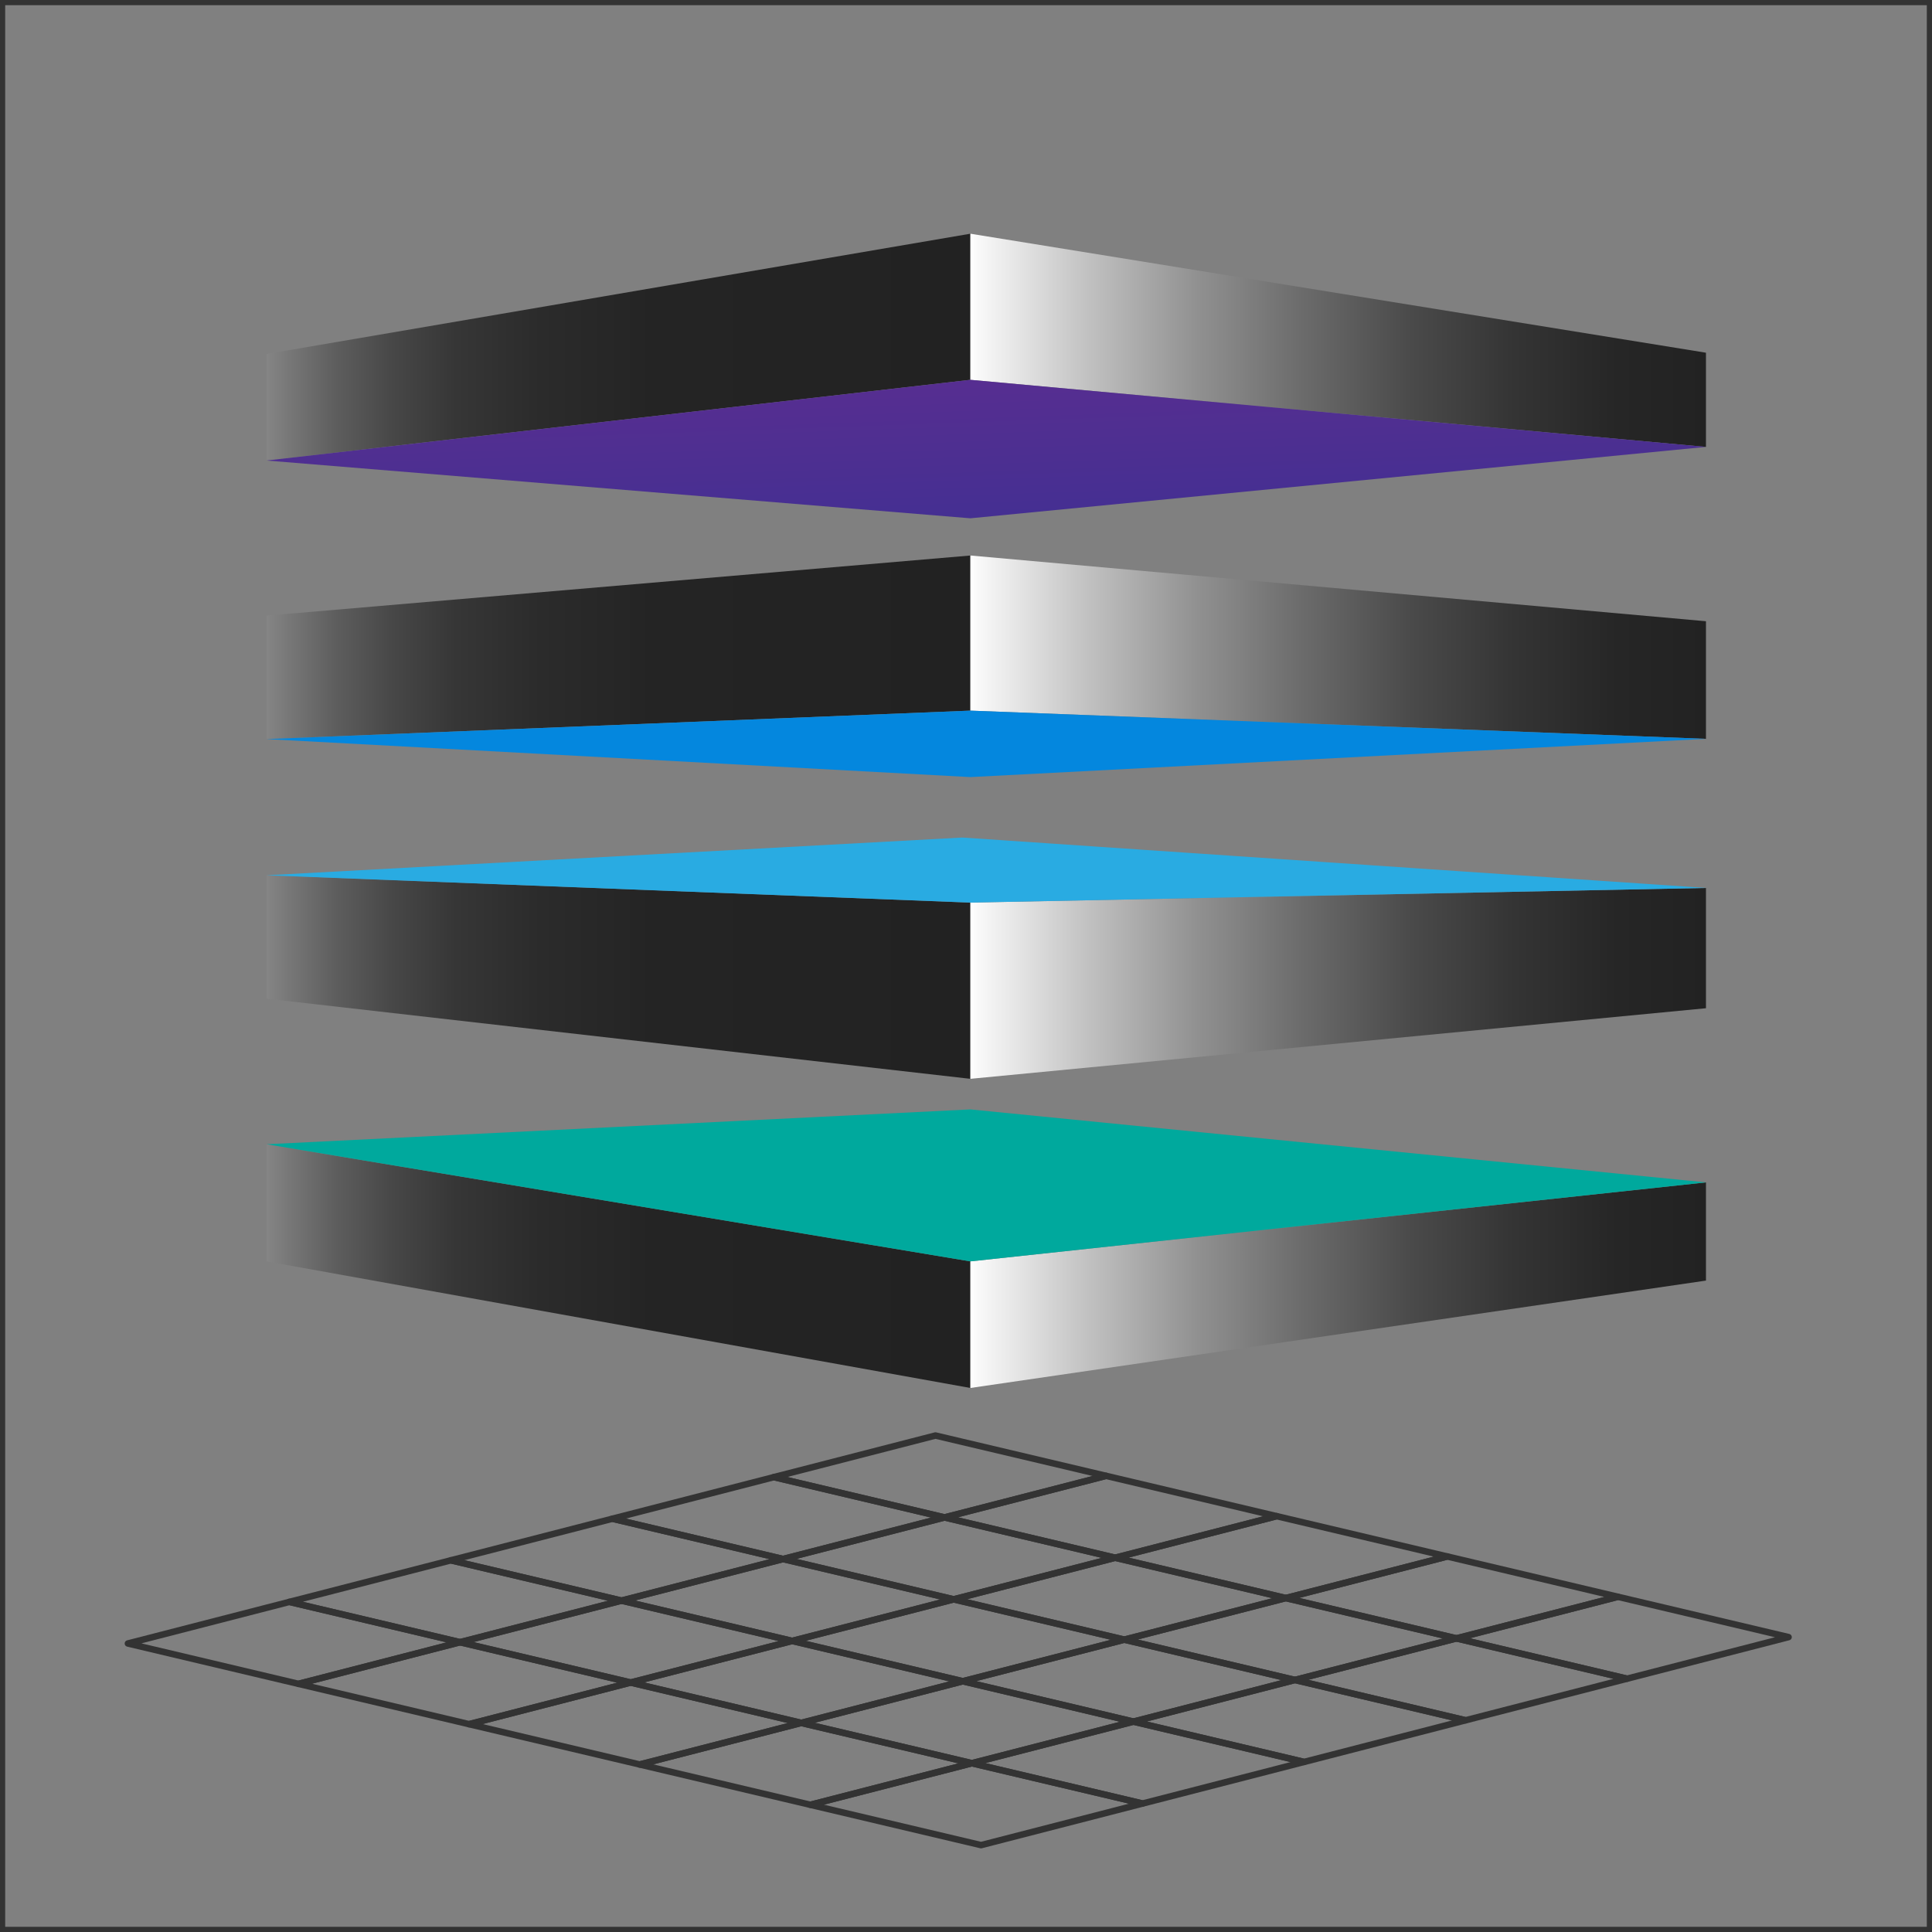 <svg width="372" height="372" viewBox="0 0 372 372" fill="none" xmlns="http://www.w3.org/2000/svg">
<rect x="0" y="0" width="372" height="372" fill="#808080" stroke="none"/>
<rect x="0.5" y="0.5" width="371" height="371" stroke="#333333"/>
<g clip-path="url(#clip0_42_59)">
<path d="M186.843 45V73.135L51.317 88.672V68.159L186.843 45Z" fill="url(#paint0_linear_42_59)"/>
<path d="M186.843 106.961V136.829L51.317 142.309V118.541L186.843 106.961Z" fill="url(#paint1_linear_42_59)"/>
<path d="M186.843 173.793V207.724L51.317 192.292V168.512L186.843 173.793Z" fill="url(#paint2_linear_42_59)"/>
<path d="M186.843 242.873V267.25L51.317 242.873V220.322L186.843 242.873Z" fill="url(#paint3_linear_42_59)"/>
<path d="M24.631 316.449L55.724 308.44L88.579 316.203L57.476 324.223L24.631 316.449Z" stroke="#333333" stroke-width="1.25" stroke-linejoin="round"/>
<path d="M55.724 308.44L86.816 300.432L119.671 308.194L88.579 316.203L55.724 308.44Z" stroke="#333333" stroke-width="1.25" stroke-linejoin="round"/>
<path d="M86.816 300.432L117.919 292.423L150.774 300.186L119.671 308.194L86.816 300.432Z" stroke="#333333" stroke-width="1.25" stroke-linejoin="round"/>
<path d="M117.919 292.423L149.012 284.415L181.867 292.177L150.774 300.186L117.919 292.423Z" stroke="#333333" stroke-width="1.25" stroke-linejoin="round"/>
<path d="M149.012 284.414L180.114 276.406L212.969 284.169L181.867 292.177L149.012 284.414Z" stroke="#333333" stroke-width="1.25" stroke-linejoin="round"/>
<path d="M57.476 324.223L88.578 316.203L121.433 323.966L90.331 331.986L57.476 324.223Z" stroke="#333333" stroke-width="1.25" stroke-linejoin="round"/>
<path d="M88.578 316.203L119.671 308.194L152.526 315.957L121.433 323.966L88.578 316.203Z" stroke="#333333" stroke-width="1.25" stroke-linejoin="round"/>
<path d="M119.671 308.194L150.774 300.186L183.629 307.949L152.526 315.957L119.671 308.194Z" stroke="#333333" stroke-width="1.25" stroke-linejoin="round"/>
<path d="M150.773 300.186L181.866 292.177L214.721 299.94L183.628 307.949L150.773 300.186Z" stroke="#333333" stroke-width="1.25" stroke-linejoin="round"/>
<path d="M181.866 292.177L212.969 284.169L245.814 291.931L214.721 299.94L181.866 292.177Z" stroke="#333333" stroke-width="1.25" stroke-linejoin="round"/>
<path d="M90.331 331.986L121.434 323.966L154.279 331.74L123.186 339.749L90.331 331.986Z" stroke="#333333" stroke-width="1.25" stroke-linejoin="round"/>
<path d="M121.434 323.966L152.526 315.957L185.381 323.72L154.279 331.74L121.434 323.966Z" stroke="#333333" stroke-width="1.25" stroke-linejoin="round"/>
<path d="M152.526 315.957L183.629 307.948L216.474 315.711L185.381 323.72L152.526 315.957Z" stroke="#333333" stroke-width="1.25" stroke-linejoin="round"/>
<path d="M183.629 307.949L214.722 299.94L247.577 307.703L216.474 315.711L183.629 307.949Z" stroke="#333333" stroke-width="1.25" stroke-linejoin="round"/>
<path d="M214.722 299.94L245.814 291.931L278.669 299.694L247.577 307.703L214.722 299.94Z" stroke="#333333" stroke-width="1.25" stroke-linejoin="round"/>
<path d="M123.186 339.749L154.278 331.74L187.133 339.503L156.041 347.511L123.186 339.749Z" stroke="#333333" stroke-width="1.25" stroke-linejoin="round"/>
<path d="M154.278 331.74L185.381 323.72L218.236 331.494L187.133 339.503L154.278 331.74Z" stroke="#333333" stroke-width="1.25" stroke-linejoin="round"/>
<path d="M185.381 323.72L216.473 315.711L249.329 323.474L218.236 331.494L185.381 323.72Z" stroke="#333333" stroke-width="1.25" stroke-linejoin="round"/>
<path d="M216.474 315.711L247.576 307.703L280.431 315.465L249.329 323.474L216.474 315.711Z" stroke="#333333" stroke-width="1.25" stroke-linejoin="round"/>
<path d="M247.576 307.703L278.669 299.694L311.524 307.457L280.431 315.465L247.576 307.703Z" stroke="#333333" stroke-width="1.25" stroke-linejoin="round"/>
<path d="M156.041 347.511L187.134 339.503L219.989 347.266L188.896 355.274L156.041 347.511Z" stroke="#333333" stroke-width="1.25" stroke-linejoin="round"/>
<path d="M187.134 339.503L218.236 331.494L251.091 339.257L219.989 347.266L187.134 339.503Z" stroke="#333333" stroke-width="1.25" stroke-linejoin="round"/>
<path d="M218.236 331.494L249.329 323.474L282.184 331.237L251.091 339.257L218.236 331.494Z" stroke="#333333" stroke-width="1.25" stroke-linejoin="round"/>
<path d="M249.329 323.474L280.432 315.465L313.277 323.228L282.184 331.237L249.329 323.474Z" stroke="#333333" stroke-width="1.25" stroke-linejoin="round"/>
<path d="M280.432 315.465L311.524 307.457L344.379 315.219L313.277 323.228L280.432 315.465Z" stroke="#333333" stroke-width="1.25" stroke-linejoin="round"/>
<path d="M186.843 45V73.135L328.477 86.05V67.913L186.843 45Z" fill="url(#paint4_linear_42_59)"/>
<path d="M186.843 106.961V136.829L328.477 142.262V119.618L186.843 106.961Z" fill="url(#paint5_linear_42_59)"/>
<path d="M186.843 173.793V207.724L328.477 194.131V170.971L186.843 173.793Z" fill="url(#paint6_linear_42_59)"/>
<path d="M186.843 242.873V267.25L328.477 246.573V227.664L186.843 242.873Z" fill="url(#paint7_linear_42_59)"/>
<path d="M51.317 88.672L186.843 99.796L328.477 86.05L186.843 73.135L51.317 88.672Z" fill="url(#paint8_linear_42_59)"/>
<path d="M51.317 142.309L186.843 149.627L328.477 142.262L186.843 136.829L51.317 142.309Z" fill="#0487DE"/>
<path d="M51.317 220.322L186.843 213.614L328.477 227.664L186.843 242.873L51.317 220.322Z" fill="#00A99D"/>
<path d="M51.317 168.536L186.843 173.793L328.477 170.971L185.311 161.265L51.317 168.536Z" fill="#29ABE2"/>
</g>
<defs>
<linearGradient id="paint0_linear_42_59" x1="51.317" y1="66.836" x2="186.843" y2="66.836" gradientUnits="userSpaceOnUse">
<stop stop-color="#858585"/>
<stop offset="0.03" stop-color="#787878"/>
<stop offset="0.1" stop-color="#5D5D5D"/>
<stop offset="0.18" stop-color="#474747"/>
<stop offset="0.27" stop-color="#363636"/>
<stop offset="0.39" stop-color="#2B2B2B"/>
<stop offset="0.55" stop-color="#242424"/>
<stop offset="1" stop-color="#222222"/>
</linearGradient>
<linearGradient id="paint1_linear_42_59" x1="51.317" y1="124.641" x2="186.843" y2="124.641" gradientUnits="userSpaceOnUse">
<stop stop-color="#858585"/>
<stop offset="0.03" stop-color="#787878"/>
<stop offset="0.1" stop-color="#5D5D5D"/>
<stop offset="0.18" stop-color="#474747"/>
<stop offset="0.27" stop-color="#363636"/>
<stop offset="0.39" stop-color="#2B2B2B"/>
<stop offset="0.55" stop-color="#242424"/>
<stop offset="1" stop-color="#222222"/>
</linearGradient>
<linearGradient id="paint2_linear_42_59" x1="51.317" y1="188.124" x2="186.843" y2="188.124" gradientUnits="userSpaceOnUse">
<stop stop-color="#858585"/>
<stop offset="0.03" stop-color="#787878"/>
<stop offset="0.1" stop-color="#5D5D5D"/>
<stop offset="0.18" stop-color="#474747"/>
<stop offset="0.27" stop-color="#363636"/>
<stop offset="0.39" stop-color="#2B2B2B"/>
<stop offset="0.55" stop-color="#242424"/>
<stop offset="1" stop-color="#222222"/>
</linearGradient>
<linearGradient id="paint3_linear_42_59" x1="51.317" y1="243.786" x2="186.843" y2="243.786" gradientUnits="userSpaceOnUse">
<stop stop-color="#858585"/>
<stop offset="0.03" stop-color="#787878"/>
<stop offset="0.1" stop-color="#5D5D5D"/>
<stop offset="0.18" stop-color="#474747"/>
<stop offset="0.27" stop-color="#363636"/>
<stop offset="0.39" stop-color="#2B2B2B"/>
<stop offset="0.55" stop-color="#242424"/>
<stop offset="1" stop-color="#222222"/>
</linearGradient>
<linearGradient id="paint4_linear_42_59" x1="186.843" y1="65.525" x2="328.477" y2="65.525" gradientUnits="userSpaceOnUse">
<stop stop-color="white"/>
<stop offset="0.01" stop-color="#F9F9F9"/>
<stop offset="0.16" stop-color="#C1C1C1"/>
<stop offset="0.31" stop-color="#909090"/>
<stop offset="0.46" stop-color="#696969"/>
<stop offset="0.6" stop-color="#4A4A4A"/>
<stop offset="0.74" stop-color="#343434"/>
<stop offset="0.88" stop-color="#262626"/>
<stop offset="1" stop-color="#222222"/>
</linearGradient>
<linearGradient id="paint5_linear_42_59" x1="186.843" y1="124.606" x2="328.477" y2="124.606" gradientUnits="userSpaceOnUse">
<stop stop-color="white"/>
<stop offset="0.01" stop-color="#F9F9F9"/>
<stop offset="0.16" stop-color="#C1C1C1"/>
<stop offset="0.31" stop-color="#909090"/>
<stop offset="0.46" stop-color="#696969"/>
<stop offset="0.6" stop-color="#4A4A4A"/>
<stop offset="0.74" stop-color="#343434"/>
<stop offset="0.88" stop-color="#262626"/>
<stop offset="1" stop-color="#222222"/>
</linearGradient>
<linearGradient id="paint6_linear_42_59" x1="186.843" y1="189.342" x2="328.477" y2="189.342" gradientUnits="userSpaceOnUse">
<stop stop-color="white"/>
<stop offset="0.01" stop-color="#F9F9F9"/>
<stop offset="0.16" stop-color="#C1C1C1"/>
<stop offset="0.31" stop-color="#909090"/>
<stop offset="0.46" stop-color="#696969"/>
<stop offset="0.6" stop-color="#4A4A4A"/>
<stop offset="0.74" stop-color="#343434"/>
<stop offset="0.88" stop-color="#262626"/>
<stop offset="1" stop-color="#222222"/>
</linearGradient>
<linearGradient id="paint7_linear_42_59" x1="186.843" y1="247.463" x2="328.477" y2="247.463" gradientUnits="userSpaceOnUse">
<stop stop-color="white"/>
<stop offset="0.01" stop-color="#F9F9F9"/>
<stop offset="0.16" stop-color="#C1C1C1"/>
<stop offset="0.31" stop-color="#909090"/>
<stop offset="0.46" stop-color="#696969"/>
<stop offset="0.6" stop-color="#4A4A4A"/>
<stop offset="0.74" stop-color="#343434"/>
<stop offset="0.88" stop-color="#262626"/>
<stop offset="1" stop-color="#222222"/>
</linearGradient>
<linearGradient id="paint8_linear_42_59" x1="191.059" y1="132.907" x2="188.171" y2="50.249" gradientUnits="userSpaceOnUse">
<stop stop-color="#2E3192"/>
<stop offset="1" stop-color="#662D91"/>
</linearGradient>
<clipPath id="clip0_42_59">
<rect width="321" height="311" fill="white" transform="translate(24 45)"/>
</clipPath>
</defs>
</svg>
